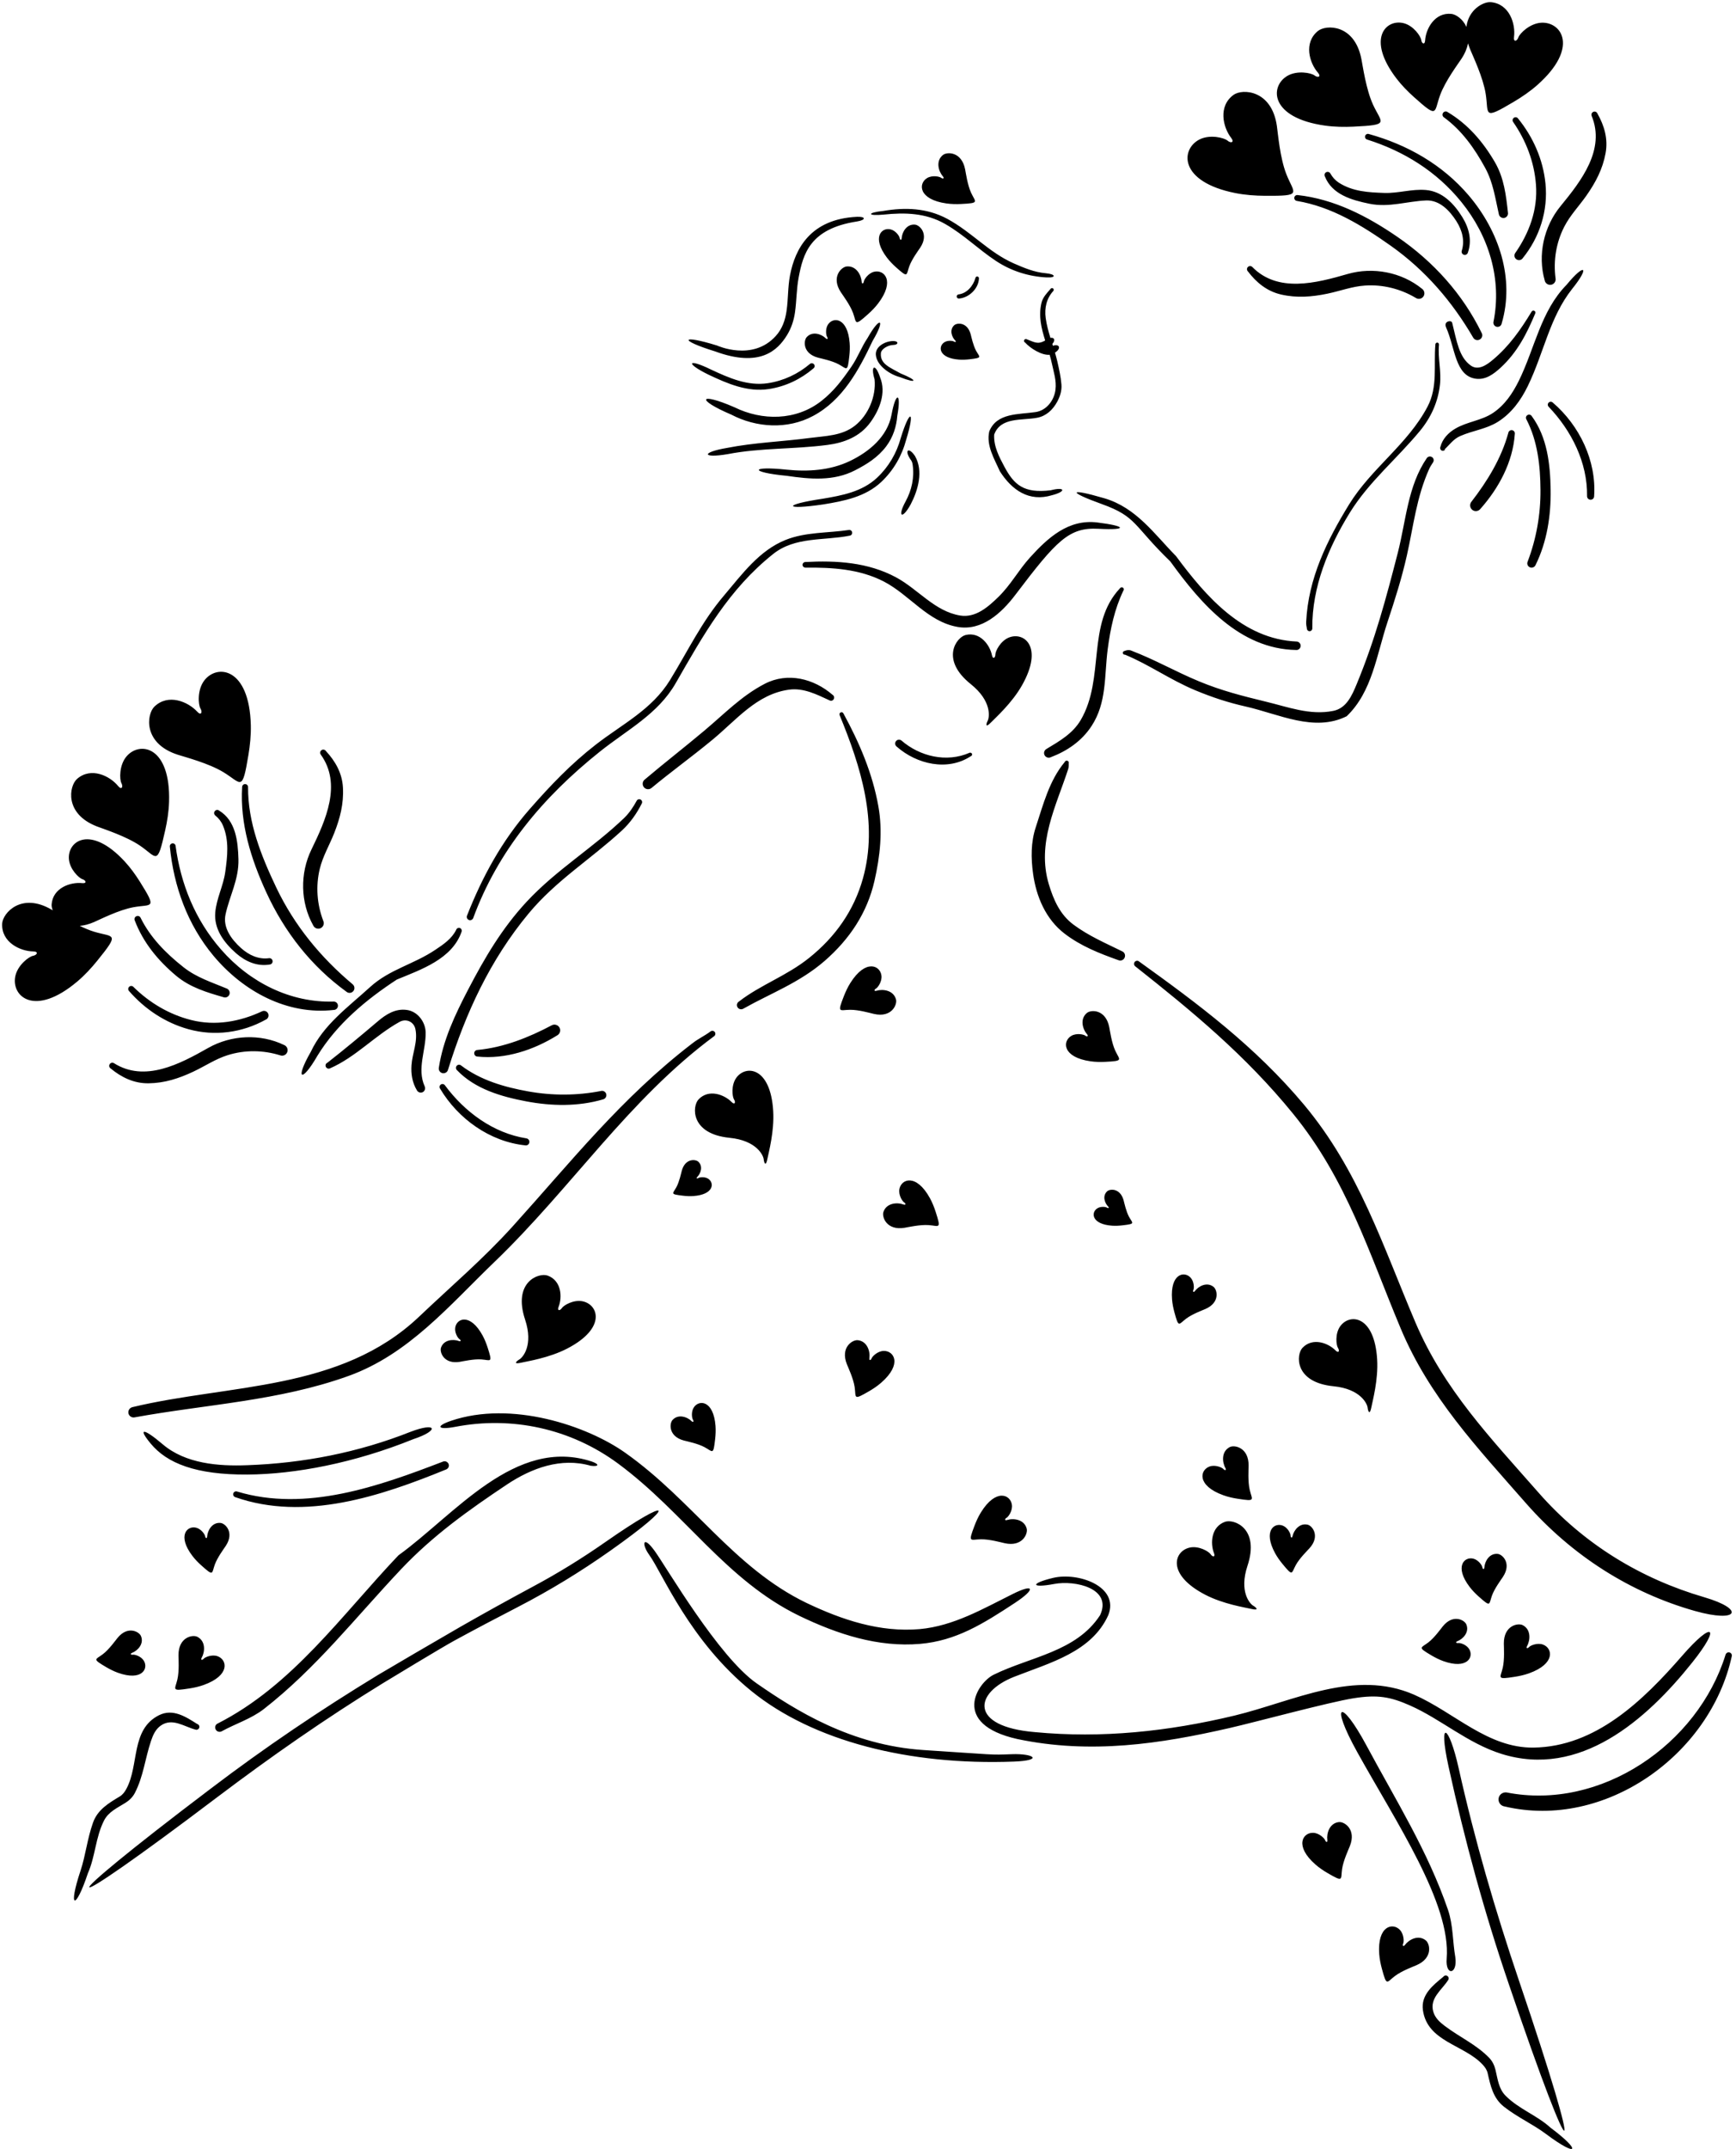 <?xml version="1.0" encoding="UTF-8"?>
<svg xmlns="http://www.w3.org/2000/svg" xmlns:xlink="http://www.w3.org/1999/xlink" width="400pt" height="495pt" viewBox="0 0 400 495" version="1.1">
<g id="surface1">
<path style=" stroke:none;fill-rule:nonzero;fill:rgb(0%,0%,0%);fill-opacity:1;" d="M 30.785 208.98 C 27.395 209.598 23.137 211.766 21.695 212.395 C 20.473 212.93 19.367 213.199 18.375 213.281 C 19.449 213.805 20.551 214.277 21.59 214.598 C 26.152 216.008 27.766 214.695 22.375 221.355 C 21.07 222.965 19.535 224.645 17.816 226.094 C 7.996 234.383 2.598 229.555 3.516 224.934 C 4.027 222.344 6.648 220.359 7.613 220.18 C 8.578 220 8.926 219.188 7.676 219.172 C 4.645 219.133 0.297 217.059 0.496 212.781 C 0.609 210.363 4.906 205.422 11.941 209.578 C 12.004 209.617 12.078 209.66 12.152 209.703 C 11.953 209.199 11.867 208.719 11.895 208.324 C 12.18 204.516 16.254 203.141 18.945 203.434 C 20.055 203.555 19.832 202.797 19 202.531 C 18.164 202.27 16.055 200.227 15.875 197.879 C 15.559 193.684 20.863 189.984 28.68 198.387 C 30.047 199.855 31.227 201.508 32.211 203.074 C 36.273 209.559 34.984 208.223 30.785 208.98 Z M 258.77 135.398 C 258.574 135.223 258.266 135.254 258.105 135.465 C 250.238 143.773 254.688 156.164 249.008 165.879 C 247.16 169.008 244.098 170.738 241.137 172.52 C 240.609 172.805 240.414 173.461 240.691 173.973 C 240.977 174.5 241.633 174.695 242.16 174.414 C 245.895 172.992 249.246 170.711 251.5 167.262 C 255.047 161.871 254.434 155.75 255.223 149.605 C 255.855 144.797 256.797 140.336 258.84 136.062 C 259.016 135.863 258.984 135.555 258.77 135.398 Z M 258.57 219.148 C 254.734 217.258 250.855 215.605 247.34 212.996 C 244.266 210.703 242.766 207.355 241.664 203.688 C 238.836 194.258 243.316 185.762 246.117 177.191 C 246.254 176.75 246.273 176.309 246.246 175.852 C 246.336 175.598 246.195 175.336 245.941 175.246 C 245.672 175.156 245.406 175.301 245.316 175.555 C 241.758 179.836 240.379 185.32 238.66 190.547 C 237.504 194.031 237.543 197.676 238.035 201.258 C 238.758 206.531 240.953 211.758 245.324 215.094 C 249.078 217.957 253.32 219.625 257.66 221.168 C 258.227 221.422 258.887 221.176 259.125 220.613 C 259.379 220.047 259.133 219.387 258.57 219.148 Z M 202.383 185.703 C 201.035 178.121 198.004 171.062 194.34 164.352 C 194.23 164.102 193.961 163.996 193.707 164.105 C 193.473 164.211 193.355 164.48 193.461 164.734 C 198.328 176.574 202.449 189.473 198.824 202.383 C 196.777 209.699 192.516 215.801 186.43 220.664 C 181.223 224.836 175.305 226.816 170.266 230.707 C 169.805 230.984 169.668 231.586 169.941 232.031 C 170.215 232.496 170.816 232.633 171.281 232.355 C 177.566 228.812 184.176 226.402 189.969 221.391 C 195.805 216.32 199.809 210.246 201.48 202.965 C 202.789 197.258 203.422 191.469 202.383 185.703 Z M 240.914 62.938 C 238.363 62.719 235.977 61.723 233.578 60.672 C 227.777 58.098 223.984 53.52 218.273 50.414 C 213.555 47.879 208.523 47.746 203.57 48.586 C 199.688 48.977 199.77 49.816 203.652 49.43 C 208.461 48.93 213.312 49.031 217.773 51.594 C 222.16 54.113 225.316 57.344 229.449 60.086 C 232.992 62.441 237.023 63.691 241.121 63.906 C 243.488 64.031 243.277 63.141 240.914 62.938 Z M 225.211 63.695 C 224.98 63.664 224.781 63.82 224.754 64.047 C 224.234 65.867 222.77 67.621 220.812 67.824 C 220.559 67.891 220.395 68.148 220.445 68.402 C 220.512 68.656 220.754 68.816 221.023 68.77 C 223.328 68.547 225.473 66.465 225.562 64.148 C 225.59 63.922 225.434 63.723 225.211 63.695 Z M 353.543 71.609 C 353.309 71.484 353.023 71.562 352.898 71.797 C 350.438 75.855 347.797 79.68 344.02 82.844 C 342.559 84.086 340.602 85.441 338.883 84.203 C 336.125 82.227 335.652 78.5 334.605 74.363 C 334.48 73.879 333.742 73.91 333.363 74.219 C 332.969 74.531 333.02 75.016 333.219 75.461 C 335.305 80.145 335.277 86.668 340.121 87.25 C 342.355 87.516 344.133 86.188 345.758 84.707 C 349.645 81.125 351.812 76.816 353.727 72.238 C 353.855 72.02 353.773 71.719 353.543 71.609 Z M 298.824 147.785 C 286.375 147.258 277.848 137.383 270.969 128.102 C 265.992 123.059 261.816 116.926 254.434 114.773 C 245.988 112.305 246.137 113.336 253.863 116.113 C 262 119.039 261.023 120.98 269.66 129.336 C 276.672 139.035 285.645 149.492 298.625 149.73 C 299.152 149.789 299.633 149.395 299.684 148.855 C 299.746 148.328 299.352 147.848 298.824 147.785 Z M 329.953 105.297 C 329.551 105.039 328.996 105.148 328.738 105.555 C 324.359 111.984 323.98 119.895 322.062 127.391 C 319.371 137.836 316.859 147.301 312.613 157.562 C 311.516 160.215 310.238 163.16 307.203 163.758 C 301.836 164.84 296.793 162.859 291.586 161.613 C 286.297 160.324 281.48 159.113 276.309 156.969 C 270.734 154.656 266.27 152.023 260.641 149.867 C 260.09 149.648 259.582 149.77 259.07 149.969 C 258.84 150.004 258.676 150.227 258.719 150.473 C 258.77 150.691 258.992 150.855 259.215 150.809 C 264.836 153.129 269.531 156.559 275.414 159.016 C 279.367 160.66 282.988 161.844 287.039 162.758 C 294.66 164.477 302.797 168.727 310.297 164.992 C 316.195 159.336 317.16 150.922 319.719 143.238 C 321.445 138.023 322.973 133.242 324.164 127.953 C 325.699 121.117 326.367 114.559 329.316 107.996 C 329.559 107.449 329.898 106.988 330.199 106.5 C 330.461 106.094 330.359 105.559 329.953 105.297 Z M 360.969 65.598 C 355.012 71.664 353.699 80.09 349.977 87.688 C 348.523 90.629 346.715 93.32 343.977 95.145 C 341.324 96.91 338.023 97.137 335.305 98.754 C 333.73 99.672 332.355 101.105 331.898 102.926 C 331.742 103.223 331.863 103.613 332.168 103.781 C 332.48 103.926 332.855 103.816 333.023 103.512 L 332.758 103.609 C 333.973 102.496 334.879 101.117 336.477 100.438 C 339.379 99.168 342.441 98.848 345.109 97.188 C 348.25 95.215 350.426 92.242 352.059 88.867 C 355.734 81.281 357.047 73.129 362.223 66.582 C 366.391 61.41 365.203 60.461 360.969 65.598 Z M 331.562 79.398 C 331.586 79.18 331.434 78.969 331.219 78.922 C 331.004 78.895 330.789 79.047 330.742 79.262 C 330.305 84.098 331.344 89.098 328.914 93.699 C 324.305 102.406 315.984 107.863 310.848 116.203 C 305.785 124.453 301.445 133.203 300.961 143.258 C 300.93 143.801 301.031 144.309 301.133 144.84 C 301.156 145.18 301.465 145.441 301.797 145.402 C 302.141 145.379 302.398 145.07 302.375 144.73 C 302.289 135.223 306.074 126.109 311.039 118.066 C 315.449 110.949 321.742 105.82 327.133 99.316 C 329.688 96.23 331.336 92.664 331.781 88.645 C 332.148 85.5 331.258 82.496 331.562 79.398 Z M 223.977 173.68 C 223.906 173.465 223.672 173.344 223.434 173.391 C 218.121 175.738 211.941 174.273 207.668 170.555 C 207.246 170.277 206.691 170.359 206.414 170.781 C 206.137 171.176 206.242 171.73 206.637 172.008 C 211.211 176.039 218.324 177.73 223.684 174.199 C 223.898 174.152 224.023 173.922 223.977 173.68 Z M 136.371 336.68 C 118.711 330.863 104.789 348.926 91.805 358.285 C 78.711 372.059 67.363 388.312 50.082 397.066 C 49.609 397.305 49.43 397.934 49.715 398.426 C 49.953 398.895 50.582 399.078 51.051 398.836 C 54.277 397.055 57.844 395.969 60.785 393.699 C 72.855 384.273 81.809 372.723 92.453 361.441 C 99.793 353.684 108.031 347.824 116.84 341.945 C 122.512 338.18 129.27 335.684 136.105 337.648 C 137.996 337.895 138.203 337.336 136.371 336.68 Z M 207.516 86.027 C 205.117 84.656 202.77 83.891 202.969 81.383 C 203.055 80.277 204.828 79.453 205.844 79.465 C 207.094 79.434 207.07 78.535 205.816 78.566 C 204.074 78.551 201.668 79.766 201.805 81.711 C 201.969 84.133 204.91 86.234 207.383 86.883 C 211.414 88.469 211.535 87.637 207.516 86.027 Z M 242.094 112.938 C 235.848 113.707 233.652 111.629 231.465 107.578 C 230.211 105.246 228.926 102.805 229.074 100.117 C 230.547 96.02 235.438 96.914 239 96.23 C 241.082 95.832 242.602 94.367 243.578 92.578 C 244.262 91.316 244.688 89.973 244.57 88.559 C 244.418 86.742 244.027 85.035 243.613 83.211 C 243.453 82.535 243.273 81.879 243.086 81.23 C 244.613 80.266 244.125 79.133 242.605 79.652 C 242.562 79.512 242.516 79.367 242.473 79.227 C 243.242 78.363 242.914 77.66 242.035 77.836 C 241.578 76.352 241.164 74.859 240.941 73.262 C 240.625 70.969 241.137 68.699 242.719 67.008 C 242.848 66.828 242.812 66.582 242.637 66.445 C 242.465 66.312 242.215 66.348 242.082 66.527 C 241.234 67.512 240.285 68.438 239.969 69.781 C 239.246 72.828 239.945 75.617 240.824 78.426 C 239.109 79.453 238.297 78.793 236.52 78.129 C 236.301 78.051 236.062 78.145 235.973 78.355 C 235.883 78.57 235.98 78.812 236.191 78.902 C 237.48 80.316 240.082 81.898 241.852 81.727 C 242.035 82.355 242.203 82.992 242.344 83.637 C 242.789 85.734 243.465 87.68 243.195 89.785 C 242.887 92.234 241.152 94.535 238.633 94.922 C 234.734 95.508 229.668 95.051 227.941 99.379 C 227.199 102.633 229.113 105.691 230.375 108.555 C 233.145 112.883 237.07 115.691 242.395 114.078 C 245.746 113.219 245.445 112.078 242.094 112.938 Z M 210.84 51.746 C 208.891 51.559 207.844 53.492 207.754 54.875 C 207.719 55.445 207.355 55.27 207.297 54.824 C 207.234 54.379 206.391 53.137 205.219 52.844 C 203.133 52.316 200.805 54.668 204.359 59.344 C 204.98 60.16 205.711 60.902 206.414 61.535 C 209.332 64.148 208.77 63.383 209.52 61.332 C 210.125 59.676 211.59 57.715 212.035 57.047 C 214.094 53.93 211.938 51.855 210.84 51.746 Z M 201.379 62.609 C 200.066 62.941 199.117 64.332 199.051 64.828 C 198.984 65.328 198.578 65.523 198.539 64.887 C 198.438 63.34 197.266 61.172 195.086 61.383 C 193.852 61.504 191.438 63.828 193.746 67.32 C 194.242 68.07 195.883 70.266 196.562 72.117 C 197.402 74.414 196.773 75.273 200.039 72.344 C 200.828 71.637 201.645 70.809 202.344 69.891 C 206.32 64.656 203.715 62.02 201.379 62.609 Z M 223.746 44.387 C 222.926 42.59 222.551 39.875 222.375 38.992 C 221.562 34.891 218.211 34.934 217.25 35.715 C 215.551 37.098 216.238 39.461 217.258 40.633 C 217.676 41.117 217.246 41.262 216.852 40.953 C 216.453 40.648 214.801 40.324 213.637 41.008 C 211.562 42.234 211.559 45.941 218.07 46.867 C 219.211 47.027 220.375 47.043 221.434 46.992 C 225.816 46.777 224.766 46.609 223.746 44.387 Z M 316.355 24.086 C 314.75 20.578 314.02 15.273 313.676 13.547 C 312.09 5.531 305.539 5.617 303.664 7.141 C 300.344 9.844 301.688 14.465 303.68 16.754 C 304.496 17.695 303.66 17.977 302.887 17.379 C 302.109 16.781 298.883 16.148 296.609 17.488 C 292.551 19.883 292.547 27.121 305.27 28.93 C 307.492 29.246 309.77 29.273 311.84 29.176 C 320.398 28.762 318.344 28.43 316.355 24.086 Z M 296.387 40.102 C 294.926 36.379 294.473 30.855 294.215 29.051 C 293.035 20.668 286.258 20.383 284.23 21.852 C 280.641 24.453 281.766 29.312 283.695 31.789 C 284.488 32.812 283.605 33.059 282.84 32.395 C 282.07 31.73 278.77 30.891 276.34 32.148 C 272.008 34.391 271.59 41.879 284.641 44.477 C 286.926 44.93 289.277 45.09 291.422 45.102 C 300.297 45.164 298.191 44.703 296.387 40.102 Z M 355.152 5.234 C 352.516 5.371 350.176 7.684 349.859 8.609 C 349.543 9.539 348.688 9.766 348.852 8.527 C 349.246 5.52 347.82 0.922 343.559 0.504 C 341.793 0.332 338.359 2.199 337.883 6.191 C 337.066 4.379 335.469 3.305 334.395 3.199 C 330.59 2.828 328.539 6.609 328.367 9.312 C 328.297 10.426 327.59 10.078 327.473 9.211 C 327.355 8.344 325.703 5.914 323.418 5.34 C 319.34 4.312 314.789 8.91 321.734 18.043 C 322.949 19.641 324.379 21.086 325.754 22.32 C 331.449 27.43 330.352 25.934 331.816 21.926 C 333 18.691 335.863 14.863 336.73 13.555 C 337.582 12.266 338.047 11.074 338.258 9.984 C 338.391 10.43 338.551 10.895 338.746 11.371 C 339.414 13 341.73 17.828 342.328 21.641 C 343.066 26.359 341.539 27.77 348.906 23.387 C 350.684 22.328 352.566 21.051 354.25 19.559 C 363.859 11.027 359.855 4.992 355.152 5.234 Z M 195.773 79.004 C 195.312 73.148 192.008 72.945 190.801 74.727 C 190.125 75.727 190.32 77.215 190.57 77.586 C 190.824 77.961 190.672 78.332 190.266 77.93 C 189.277 76.957 187.207 76.215 185.883 77.652 C 185.133 78.465 184.906 81.449 188.52 82.398 C 189.297 82.605 191.695 83.09 193.25 83.922 C 195.172 84.953 195.266 85.898 195.699 82.008 C 195.805 81.066 195.855 80.027 195.773 79.004 Z M 224.902 80.797 C 224.23 79.555 223.828 77.641 223.664 77.02 C 222.883 74.133 220.496 74.328 219.852 74.934 C 218.707 76 219.312 77.652 220.098 78.438 C 220.418 78.762 220.121 78.887 219.82 78.688 C 219.523 78.488 218.328 78.336 217.535 78.883 C 216.113 79.855 216.297 82.5 220.98 82.84 C 221.801 82.898 222.629 82.852 223.383 82.766 C 226.492 82.398 225.738 82.328 224.902 80.797 Z M 232.473 146.859 C 230.52 147.641 229.348 149.984 229.348 150.766 C 229.348 151.547 228.762 151.938 228.566 150.961 C 228.094 148.594 225.836 145.492 222.516 146.273 C 220.402 146.77 216.555 151.895 223.688 157.598 C 228.566 161.504 227.98 165.215 227.594 165.996 C 227.199 166.777 226.977 167.832 228.371 166.387 C 229.422 165.297 233.16 161.969 235.473 157.891 C 240.523 148.988 235.957 145.465 232.473 146.859 Z M 207.551 100.887 C 206.605 104.367 204.77 107.527 202.09 110.051 C 198.641 113.289 193.969 114.148 189.531 114.891 C 180.336 116.254 180.527 117.555 189.727 116.191 C 194.449 115.422 199.395 114.469 203.059 111.023 C 205.898 108.34 207.824 104.969 208.805 101.266 C 210.902 94.445 209.648 94.066 207.551 100.887 Z M 205.426 95.516 C 204.492 100.551 200.297 104.055 195.855 106.188 C 191.312 108.367 186.227 108.695 181.285 108.195 C 172.707 107.285 172.699 108.801 181.285 109.609 C 186.633 110.391 192.055 110.895 197.004 108.348 C 199.73 106.949 202.27 105.375 204.191 102.828 C 205.777 100.711 206.551 98.285 206.754 95.75 C 207.734 90.348 206.406 90.113 205.426 95.516 Z M 202.809 86.996 C 201.746 83.672 200.508 84.047 201.516 87.387 C 201.902 91.281 200.098 95.609 196.988 98.059 C 194.016 100.406 190.246 100.406 186.66 100.879 C 180.164 101.746 173.812 101.938 167.484 103.188 C 161.496 104.203 161.738 105.637 167.719 104.605 C 175.297 103.145 182.91 103.512 190.672 102.492 C 194.52 101.992 198.16 100.594 200.562 97.277 C 202.723 94.297 204.203 90.449 202.809 86.996 Z M 199.91 77.844 C 198.48 79.957 197.688 82.258 196.168 84.477 C 194.066 87.527 192.137 90.109 189.266 92.359 C 183.402 96.961 175.582 96.941 169.23 93.82 C 161.039 90.258 160.273 92.012 168.5 95.512 C 174.254 98.52 181.414 98.992 187.324 95.828 C 194.219 92.16 197.91 85.188 201.078 78.504 C 204.098 73.426 202.805 72.699 199.91 77.844 Z M 187.555 83.914 C 187.332 83.641 186.922 83.59 186.637 83.816 C 183.883 86.148 180.578 87.711 176.941 88.27 C 172.266 88.984 167.926 87.043 163.852 85.141 C 158.395 82.465 157.816 83.645 163.273 86.32 C 167.602 88.363 172.219 90.383 177.188 89.617 C 181.047 89.02 184.547 87.332 187.453 84.84 C 187.738 84.613 187.781 84.199 187.555 83.914 Z M 197.445 49.945 C 186.734 50.457 183.188 57.332 182.027 63.441 C 181.5 66.23 181.641 68.859 181.223 71.691 C 180.902 73.84 180.207 75.789 178.762 77.383 C 173.395 83.355 165.203 79.59 165.203 79.59 C 156.789 76.992 156.336 78.344 164.75 80.941 C 175.105 84.754 179.18 80.719 181.344 77.195 C 182.301 75.637 182.914 73.84 183.18 71.934 C 183.562 69.172 183.516 66.645 184.016 63.941 C 185.039 58.539 186.578 52.699 197.41 51.027 C 199.613 50.688 199.527 49.848 197.445 49.945 Z M 210.832 105.055 C 209.398 102.906 208.32 103.637 209.754 105.785 C 210.055 106.133 210.215 106.555 210.281 106.992 C 210.723 109.977 210.074 112.938 208.652 115.527 C 206.703 119.102 207.895 119.738 209.844 116.168 C 211.562 112.875 212.793 108.484 210.832 105.055 Z M 252.84 120.355 C 246.168 119.535 241.426 123.895 237.316 128.434 C 234.637 131.402 232.93 134.68 230.102 137.453 C 227.664 139.848 224.754 142.387 221.203 141.789 C 215.34 140.797 211.59 135.773 206.512 133.023 C 200.023 129.508 192.672 129.082 185.555 129.465 C 185.203 129.469 184.91 129.77 184.914 130.117 C 184.922 130.48 185.223 130.762 185.582 130.758 C 191.734 130.699 198.066 131.062 203.691 133.984 C 209.656 137.102 213.762 143.211 220.645 144.418 C 226.223 145.398 230.762 141.254 234.008 136.953 C 243.461 124.473 246.324 121.453 253.066 121.809 C 260.031 122.176 259.453 121.164 252.84 120.355 Z M 350.047 456.418 C 344.492 440.008 339.805 423.93 336.078 407.238 C 333.891 397.434 331.293 395.637 333.77 406.957 C 337.492 423.941 341.98 440.465 347.699 457.195 C 363.133 502.668 365.402 501.645 350.047 456.418 Z M 335.324 450.844 C 334.695 447.215 334.836 443.488 333.645 439.965 C 328.988 426.398 321.676 414.809 314.859 402.102 C 308.977 391.133 306.316 392.055 312.723 403.602 C 321.605 419.625 334.375 438.492 333.336 451.184 C 333 455.273 335.902 454.879 335.324 450.844 Z M 392.664 367.93 C 378.148 363.691 364.938 355.762 354.496 343.836 C 343.508 331.328 332.703 320.062 326.148 304.668 C 318.594 286.93 313.152 269.664 300.441 254.453 C 289.168 241.012 276.098 231.277 262.453 221.484 C 262.164 221.223 261.719 221.285 261.457 221.578 C 261.23 221.887 261.258 222.316 261.551 222.578 C 274.602 232.895 286.98 243.074 297.973 256.594 C 310.297 271.723 315.414 288.543 322.73 305.996 C 329.348 321.832 340.371 333.465 351.629 346.309 C 362.238 358.387 375.664 366.895 390.508 371.094 C 400.59 373.945 402.203 370.715 392.664 367.93 Z M 164.719 237.754 C 164.48 237.438 164.039 237.355 163.719 237.594 C 162.398 238.598 160.879 239.277 159.516 240.355 C 143.152 252.922 131.668 267.523 118.145 282.488 C 111.262 290.094 103.938 296.293 96.535 303.336 C 78.41 320.5 52.883 318.781 30.516 324.145 C 29.875 324.301 29.477 324.902 29.594 325.582 C 29.758 326.223 30.355 326.621 30.996 326.504 C 47.441 323.504 64.246 322.742 80.254 316.98 C 94.176 311.98 103.5 300.734 113.941 290.691 C 131.746 273.566 144.832 253.281 164.52 238.715 C 164.84 238.516 164.918 238.074 164.719 237.754 Z M 94.598 329.828 C 82.566 334.594 69.926 337.062 56.98 337.523 C 50.309 337.789 42.742 337.172 37.508 332.719 C 32.992 328.879 31.707 328.91 34.719 332.539 C 38.453 337.047 45.051 339.754 57.043 339.676 C 67.973 339.605 81.609 337.035 95.227 331.527 C 101.328 329.512 100.648 327.512 94.598 329.828 Z M 233.34 367.195 C 226.496 370.598 219.734 374.559 211.934 375.277 C 202.77 376.078 194.008 373.156 185.805 369.238 C 169 361.113 159.637 345.668 144.07 334.664 C 135.25 328.41 117.812 322.562 103.922 327.297 C 100.18 328.57 100.922 329.449 104.895 328.684 C 117.848 326.191 131.422 329.004 142.473 337.188 C 157.758 348.512 167.277 364.035 184.203 372.238 C 192.926 376.438 202.289 379.52 212.012 378.68 C 220.297 377.961 226.496 374.078 233.859 369.238 C 238.652 366.086 238.422 364.656 233.34 367.195 Z M 387.668 381.336 C 378.559 391.797 367.645 402.379 353.359 402.574 C 342.82 402.715 335.129 394.488 325.855 390.398 C 312.137 384.395 298.156 391.879 284.434 395.203 C 269.133 398.863 253.926 400.48 238.449 399.008 C 223.246 397.746 224.387 389.898 233.734 386.242 C 242.027 382.996 251.523 380.539 255.363 372.07 C 257.992 365.43 248.406 362.109 242.664 363.477 C 237.312 364.754 237.508 365.898 242.91 364.879 C 247.73 363.969 256.344 365.883 253.48 372.066 C 247.984 380.52 237.445 381.621 228.973 385.777 C 225.211 387.598 218.984 397.125 234.375 400.594 C 251.316 404.172 267.398 401.707 283.285 398.07 C 289.461 396.656 306.16 392.121 311.84 391.215 C 317.477 390.312 320.414 390.898 324.879 392.867 C 332.004 396.016 338.148 401.566 345.926 404.012 C 363.973 409.688 379.312 396.277 389.953 382.922 C 396.605 374.578 394.68 373.281 387.668 381.336 Z M 357.242 490.113 C 354.086 487.242 349.961 485.852 346.902 482.762 C 345.316 481.172 345.094 478.941 344.586 476.824 C 344.332 475.762 343.863 474.789 343.09 473.996 C 340.066 470.922 336.441 469.352 332.922 466.715 C 331.73 465.82 330.68 464.855 330.262 463.453 C 329.324 460.309 332.223 458.414 333.684 456.113 C 333.887 455.812 333.805 455.387 333.492 455.184 C 333.191 454.973 332.77 455.062 332.566 455.363 C 330.188 457.312 327.348 459.523 327.863 463.09 C 328.918 470.344 337.301 470.988 341.598 475.574 C 342.152 476.156 342.594 476.797 342.773 477.555 C 343.426 480.449 344.031 483.359 346.559 485.32 C 349.727 487.793 353.098 489.262 356.172 491.547 C 363.535 497.062 364.609 495.629 357.242 490.113 Z M 139.453 355.246 C 134.16 358.945 128.605 362.383 122.754 365.512 C 117.062 368.57 111.5 371.648 106.039 374.773 C 102.426 376.844 88.625 384.91 87.066 385.859 C 73.82 393.922 61.074 402.508 48.484 412.082 C 10.191 441.062 11.879 442.895 49.961 414.066 C 62.5 404.594 75.004 395.883 88.164 387.781 C 89.516 386.949 101.914 379.441 104.699 377.926 C 109.438 375.344 114.289 372.781 119.285 370.207 C 126.789 366.332 133.859 361.996 140.547 357.277 C 156.32 346.152 154.977 344.406 139.453 355.246 Z M 45.449 397.145 C 42.852 395.5 39.859 393.504 36.637 395.113 C 30.086 398.402 32.113 406.562 29.117 412.082 C 28.738 412.793 28.27 413.418 27.605 413.824 C 25.066 415.355 22.496 416.848 21.43 419.863 C 20.086 423.648 19.754 427.309 18.551 430.949 C 15.641 439.676 17.34 440.246 20.254 431.516 C 21.98 427.613 22 423.262 23.969 419.383 C 24.977 417.379 27.027 416.465 28.871 415.316 C 29.801 414.738 30.574 413.988 31.086 413 C 33.051 409.164 33.398 405.23 34.789 401.059 C 35.262 399.645 35.848 398.344 37.047 397.504 C 39.734 395.629 42.449 397.777 45.09 398.441 C 45.441 398.539 45.82 398.328 45.914 397.969 C 46.023 397.613 45.801 397.242 45.449 397.145 Z M 345.098 357.953 C 343.148 357.766 342.102 359.699 342.016 361.082 C 341.977 361.652 341.613 361.477 341.555 361.031 C 341.496 360.586 340.648 359.344 339.48 359.051 C 337.395 358.523 335.062 360.875 338.617 365.551 C 339.238 366.367 339.973 367.109 340.676 367.742 C 343.59 370.355 343.031 369.59 343.777 367.539 C 344.383 365.883 345.852 363.926 346.293 363.254 C 348.355 360.137 346.199 358.062 345.098 357.953 Z M 328.516 446.98 C 326.805 445.613 324.641 446.793 323.715 448.035 C 323.332 448.551 323.098 448.16 323.312 447.707 C 323.527 447.254 323.492 445.57 322.57 444.582 C 320.934 442.816 317.312 443.605 317.797 450.164 C 317.883 451.309 318.117 452.453 318.395 453.473 C 319.535 457.711 319.477 456.648 321.434 455.18 C 323.012 453.992 325.582 453.047 326.406 452.688 C 330.242 451.016 329.484 447.75 328.516 446.98 Z M 256.957 242 C 256.137 240.203 255.762 237.488 255.586 236.605 C 254.773 232.504 251.422 232.547 250.461 233.328 C 248.758 234.711 249.449 237.074 250.469 238.246 C 250.887 238.73 250.461 238.875 250.062 238.566 C 249.664 238.262 248.012 237.938 246.848 238.621 C 244.77 239.848 244.77 243.555 251.281 244.48 C 252.422 244.645 253.586 244.656 254.645 244.605 C 259.023 244.395 257.977 244.223 256.957 242 Z M 164.863 328.445 C 164.398 322.59 161.094 322.387 159.891 324.172 C 159.211 325.168 159.41 326.66 159.66 327.031 C 159.91 327.402 159.758 327.773 159.352 327.375 C 158.363 326.402 156.297 325.656 154.969 327.094 C 154.219 327.906 153.996 330.891 157.605 331.844 C 158.383 332.047 160.781 332.531 162.336 333.367 C 164.262 334.395 164.355 335.344 164.785 331.449 C 164.891 330.508 164.941 329.469 164.863 328.445 Z M 260.145 280.305 C 259.473 279.062 259.07 277.148 258.902 276.527 C 258.125 273.641 255.738 273.836 255.094 274.438 C 253.949 275.508 254.555 277.16 255.34 277.945 C 255.66 278.27 255.363 278.391 255.062 278.191 C 254.766 277.992 253.574 277.844 252.777 278.391 C 251.355 279.363 251.535 282.008 256.223 282.348 C 257.039 282.406 257.871 282.359 258.625 282.27 C 261.734 281.906 260.98 281.836 260.145 280.305 Z M 317.316 313.156 C 316.703 302.941 310.953 302.477 308.789 305.539 C 307.578 307.262 307.871 309.863 308.297 310.52 C 308.723 311.172 308.445 311.82 307.75 311.105 C 306.062 309.379 302.48 308.012 300.121 310.473 C 298.621 312.039 298.184 318.434 307.27 319.336 C 313.492 319.949 315.023 323.383 315.117 324.25 C 315.219 325.117 315.605 326.125 315.988 324.152 C 316.273 322.664 317.598 317.84 317.316 313.156 Z M 279.625 296.445 C 278.098 295.223 276.164 296.277 275.336 297.387 C 274.996 297.848 274.789 297.5 274.98 297.094 C 275.172 296.691 275.141 295.188 274.316 294.305 C 272.855 292.727 269.617 293.43 270.055 299.285 C 270.129 300.312 270.34 301.328 270.586 302.242 C 271.605 306.023 271.555 305.074 273.301 303.766 C 274.711 302.703 277.004 301.859 277.742 301.539 C 281.168 300.047 280.488 297.133 279.625 296.445 Z M 355.473 378.824 C 354.191 378.391 352.641 379.039 352.312 379.422 C 351.988 379.801 351.539 379.746 351.852 379.188 C 352.613 377.836 352.809 375.379 350.863 374.371 C 349.766 373.801 346.473 374.434 346.508 378.617 C 346.516 379.52 346.699 382.254 346.258 384.18 C 345.711 386.562 344.715 386.941 349.047 386.262 C 350.094 386.098 351.234 385.848 352.316 385.461 C 358.508 383.234 357.754 379.605 355.473 378.824 Z M 308.516 419.73 C 306.336 419.965 305.625 422.324 305.84 423.863 C 305.93 424.496 305.492 424.383 305.324 423.91 C 305.16 423.434 303.949 422.266 302.602 422.207 C 300.191 422.102 298.172 425.211 303.129 429.531 C 303.996 430.289 304.965 430.934 305.879 431.469 C 309.672 433.676 308.883 432.961 309.238 430.543 C 309.527 428.59 310.691 426.109 311.023 425.273 C 312.578 421.391 309.742 419.602 308.516 419.73 Z M 236.562 352.109 C 235.98 349.996 233.535 349.68 232.055 350.145 C 231.445 350.336 231.484 349.887 231.922 349.645 C 232.363 349.402 233.32 348.02 233.16 346.68 C 232.867 344.285 229.473 342.797 226.016 348.395 C 225.41 349.371 224.934 350.434 224.555 351.426 C 222.996 355.523 223.57 354.629 226.016 354.59 C 227.992 354.555 230.629 355.297 231.508 355.492 C 235.594 356.391 236.895 353.301 236.562 352.109 Z M 206.453 230.234 C 205.891 228.117 203.449 227.777 201.965 228.227 C 201.352 228.414 201.395 227.965 201.836 227.727 C 202.277 227.488 203.25 226.113 203.102 224.77 C 202.832 222.375 199.449 220.855 195.941 226.422 C 195.328 227.395 194.84 228.453 194.453 229.438 C 192.855 233.523 193.438 232.633 195.883 232.613 C 197.859 232.598 200.488 233.367 201.367 233.566 C 205.441 234.508 206.773 231.43 206.453 230.234 Z M 338.512 379.867 C 337.879 378.84 336.438 378.41 335.996 378.488 C 335.555 378.566 335.273 378.273 335.809 378.066 C 337.098 377.562 338.625 375.98 337.855 374.18 C 337.422 373.164 334.789 371.738 332.441 374.645 C 331.938 375.27 330.516 377.262 329.117 378.34 C 327.391 379.676 326.492 379.371 329.867 381.359 C 330.684 381.84 331.609 382.312 332.574 382.656 C 338.105 384.629 339.645 381.695 338.512 379.867 Z M 163.219 271.562 C 162.422 271.016 161.23 271.164 160.934 271.363 C 160.633 271.562 160.336 271.438 160.66 271.117 C 161.441 270.332 162.051 268.68 160.902 267.609 C 160.258 267.008 157.871 266.812 157.094 269.695 C 156.926 270.316 156.523 272.234 155.852 273.473 C 155.016 275.008 154.262 275.078 157.371 275.441 C 158.125 275.531 158.953 275.578 159.773 275.52 C 164.461 275.176 164.641 272.535 163.219 271.562 Z M 134.207 299.758 C 132.145 299.348 129.887 300.676 129.461 301.328 C 129.035 301.984 128.328 301.992 128.699 301.066 C 129.59 298.824 129.383 294.992 126.176 293.84 C 124.133 293.105 118.113 295.309 120.988 303.977 C 122.953 309.91 120.441 312.703 119.691 313.145 C 118.938 313.59 118.176 314.352 120.133 313.898 C 121.605 313.559 126.555 312.801 130.715 310.641 C 139.801 305.926 137.887 300.484 134.207 299.758 Z M 215.578 279.125 C 215.254 278.117 214.828 277.031 214.277 276.023 C 211.113 270.258 207.645 271.566 207.23 273.941 C 207 275.273 207.887 276.703 208.312 276.969 C 208.738 277.23 208.758 277.684 208.156 277.461 C 206.699 276.922 204.242 277.113 203.551 279.191 C 203.16 280.367 204.301 283.52 208.43 282.828 C 209.316 282.68 211.988 282.074 213.961 282.211 C 216.398 282.375 216.93 283.301 215.578 279.125 Z M 178.156 255.93 C 177.547 245.711 171.797 245.246 169.633 248.312 C 168.422 250.031 168.715 252.633 169.141 253.289 C 169.566 253.945 169.285 254.59 168.594 253.879 C 166.902 252.148 163.32 250.781 160.965 253.246 C 159.461 254.812 159.027 261.203 168.113 262.105 C 174.336 262.723 175.863 266.152 175.961 267.02 C 176.059 267.887 176.445 268.895 176.828 266.922 C 177.117 265.438 178.438 260.609 178.156 255.93 Z M 112.352 310.398 C 112.059 309.5 111.68 308.531 111.188 307.629 C 108.363 302.48 105.266 303.652 104.898 305.773 C 104.691 306.961 105.48 308.238 105.863 308.477 C 106.242 308.711 106.258 309.113 105.723 308.914 C 104.422 308.434 102.23 308.605 101.609 310.461 C 101.262 311.508 102.281 314.32 105.965 313.707 C 106.758 313.574 109.145 313.031 110.902 313.152 C 113.082 313.305 113.555 314.129 112.352 310.398 Z M 287.945 343.164 C 287.504 341.238 287.688 338.508 287.695 337.605 C 287.73 333.422 284.438 332.785 283.34 333.355 C 281.395 334.367 281.59 336.824 282.352 338.176 C 282.664 338.734 282.215 338.789 281.887 338.406 C 281.562 338.027 280.008 337.375 278.73 337.812 C 276.449 338.594 275.695 342.223 281.887 344.445 C 282.969 344.836 284.105 345.086 285.156 345.246 C 289.488 345.926 288.492 345.551 287.945 343.164 Z M 203.562 311.199 C 202.215 311.258 201.004 312.43 200.836 312.902 C 200.672 313.375 200.23 313.488 200.32 312.852 C 200.539 311.316 199.828 308.957 197.648 308.723 C 196.418 308.594 193.582 310.383 195.137 314.266 C 195.473 315.102 196.637 317.582 196.926 319.535 C 197.281 321.953 196.492 322.668 200.281 320.461 C 201.199 319.926 202.168 319.281 203.035 318.523 C 207.992 314.203 205.969 311.094 203.562 311.199 Z M 301.344 351.238 C 299.449 350.754 298.117 352.508 297.82 353.859 C 297.699 354.418 297.367 354.188 297.375 353.738 C 297.383 353.293 296.738 351.934 295.625 351.465 C 293.645 350.629 290.984 352.598 293.785 357.762 C 294.273 358.664 294.883 359.508 295.484 360.238 C 297.965 363.27 297.527 362.426 298.582 360.512 C 299.434 358.965 301.18 357.254 301.719 356.656 C 304.23 353.895 302.414 351.512 301.344 351.238 Z M 288.734 369.871 C 287.98 369.43 285.469 366.637 287.438 360.699 C 290.309 352.035 284.293 349.832 282.25 350.566 C 279.043 351.719 278.836 355.547 279.727 357.793 C 280.094 358.719 279.391 358.711 278.965 358.055 C 278.539 357.398 276.281 356.07 274.219 356.48 C 270.539 357.211 268.625 362.652 277.711 367.367 C 281.871 369.523 286.82 370.281 288.293 370.621 C 290.25 371.078 289.488 370.312 288.734 369.871 Z M 50.816 350.824 C 48.867 350.633 47.82 352.57 47.73 353.953 C 47.695 354.523 47.332 354.344 47.273 353.898 C 47.211 353.457 46.367 352.215 45.195 351.918 C 43.109 351.395 40.781 353.746 44.336 358.422 C 44.957 359.238 45.688 359.98 46.395 360.609 C 49.309 363.227 48.746 362.461 49.496 360.41 C 50.102 358.754 51.566 356.793 52.012 356.121 C 54.07 353.008 51.914 350.93 50.816 350.824 Z M 50.094 381.512 C 48.812 381.074 47.262 381.727 46.934 382.105 C 46.605 382.488 46.156 382.434 46.473 381.875 C 47.234 380.523 47.43 378.066 45.484 377.059 C 44.387 376.488 41.094 377.121 41.129 381.305 C 41.137 382.203 41.316 384.938 40.875 386.863 C 40.328 389.246 39.336 389.629 43.668 388.945 C 44.715 388.785 45.852 388.535 46.938 388.145 C 53.125 385.922 52.375 382.289 50.094 381.512 Z M 33.133 382.555 C 32.496 381.527 31.059 381.098 30.613 381.176 C 30.172 381.254 29.895 380.961 30.426 380.754 C 31.719 380.25 33.246 378.664 32.477 376.867 C 32.039 375.852 29.41 374.426 27.062 377.332 C 26.559 377.957 25.137 379.945 23.738 381.027 C 22.012 382.359 21.109 382.059 24.484 384.047 C 25.301 384.523 26.227 384.996 27.195 385.344 C 32.727 387.312 34.266 384.383 33.133 382.555 Z M 195.629 122.078 C 190.746 122.82 185.625 122.52 181.004 124.379 C 174.941 126.82 171.039 132.203 166.84 137.164 C 161.695 143.188 158.559 149.848 154.375 156.672 C 150.176 163.492 143.434 166.754 137.25 171.555 C 131.469 176.055 126.867 180.898 122.086 186.34 C 115.621 193.703 111.121 202.004 107.621 210.887 C 107.441 211.285 107.621 211.746 108 211.906 C 108.379 212.086 108.84 211.906 109.02 211.527 C 114.684 196.062 125.086 183.617 138.23 173.137 C 144.57 168.074 151.594 164.512 155.695 157.371 C 162.078 146.246 167.922 135.762 178.145 127.621 C 183.203 123.578 189.867 124.578 195.77 123.398 C 196.129 123.359 196.387 123.039 196.348 122.66 C 196.309 122.301 195.988 122.039 195.629 122.078 Z M 191.828 160.051 C 187.547 156.352 181.543 154.77 176.223 157.512 C 170.82 160.312 166.879 164.473 162.219 168.371 C 157.574 172.273 153.035 175.777 148.531 179.598 C 148.012 180.016 147.934 180.797 148.355 181.336 C 148.793 181.879 149.574 181.957 150.113 181.52 C 154.676 177.734 159.355 174.375 164.059 170.492 C 169.66 165.895 174.32 159.891 181.805 158.871 C 185.145 158.41 188.188 159.973 191.129 161.332 C 191.469 161.531 191.906 161.41 192.105 161.051 C 192.309 160.691 192.168 160.25 191.828 160.051 Z M 105.938 213.766 C 105.582 213.664 105.211 213.863 105.109 214.199 C 104.105 216.242 102.203 217.531 100.328 218.781 C 95.355 222.137 89.797 223.285 85.328 227.328 C 80.242 231.977 74.547 236.027 71.609 242.305 C 67.922 248.699 69.453 249.594 73.141 243.199 C 77.602 235.91 84.352 230.277 91.441 225.648 C 97.07 223.32 104.207 220.918 106.367 214.594 C 106.469 214.238 106.27 213.867 105.938 213.766 Z M 147.633 184.199 C 147.312 184.02 146.895 184.117 146.715 184.438 C 145.934 185.879 145.031 187.238 143.852 188.398 C 136.551 195.402 128.266 200.285 121.344 207.727 C 115.664 213.848 111.684 220.629 107.859 227.973 C 104.859 233.734 102.098 239.555 101.117 245.938 C 100.996 246.539 101.398 247.098 101.98 247.219 C 102.578 247.316 103.141 246.938 103.258 246.34 C 107.281 233.414 112.902 221.148 121.824 210.406 C 128.188 202.766 136.109 197.941 143.312 191.301 C 145.254 189.5 146.715 187.398 147.871 185.098 C 148.055 184.777 147.934 184.379 147.633 184.199 Z M 98.078 237.816 C 98.016 235.375 96.219 232.992 93.758 232.652 C 91.156 232.273 88.973 233.633 87.074 235.254 C 83.133 238.598 79.391 241.719 75.43 244.816 C 75.07 244.957 74.91 245.379 75.07 245.738 C 75.23 246.098 75.652 246.277 76.012 246.117 C 81.973 243.516 86.312 238.598 92.074 235.395 C 93.598 234.555 95.375 235.375 95.719 237.074 C 96.316 239.977 94.996 242.598 94.816 245.398 C 94.676 247.359 94.996 249.398 96.035 251.117 C 96.277 251.621 96.855 251.82 97.379 251.602 C 97.879 251.359 98.078 250.758 97.855 250.258 C 96.016 246.156 98.156 242.016 98.078 237.816 Z M 103.352 337.215 C 103.141 336.734 102.578 336.492 102.098 336.68 C 87.27 342.387 70.488 348.363 54.645 343.59 C 54.297 343.453 53.898 343.641 53.766 343.988 C 53.629 344.336 53.816 344.734 54.164 344.867 C 70.223 350.523 87.746 344.656 102.82 338.492 C 103.324 338.281 103.566 337.719 103.352 337.215 Z M 398.512 380.66 C 398.109 380.539 397.715 380.793 397.594 381.172 C 391.18 401.879 368.809 417.18 347.121 412.902 C 346.211 412.793 345.398 413.43 345.293 414.316 C 345.188 415.227 345.824 416.035 346.734 416.141 C 369.812 421.555 394.051 404.25 399.02 381.555 C 399.141 381.18 398.891 380.758 398.512 380.66 Z M 341.387 76.676 C 337.016 67.738 330.312 60.281 321.957 54.547 C 314.953 49.738 307.398 45.867 299.02 44.938 C 298.641 44.879 298.289 45.133 298.234 45.5 C 298.172 45.867 298.422 46.219 298.789 46.281 C 306.828 47.621 313.797 51.906 320.492 56.641 C 328.469 62.293 334.652 69.539 339.457 77.797 C 339.77 78.328 340.453 78.508 340.977 78.195 C 341.512 77.895 341.699 77.211 341.387 76.676 Z M 338.453 45.066 C 332.359 37.883 324.18 33.301 315.395 30.871 C 315.047 30.762 314.664 30.949 314.555 31.301 C 314.438 31.648 314.625 32.031 314.984 32.141 C 323.379 34.789 330.98 39.434 336.73 46.547 C 343.113 54.43 346.094 64.402 344.113 74.164 C 344.016 74.695 344.375 75.195 344.895 75.285 C 345.426 75.375 345.926 75.023 346.016 74.492 C 349.047 64.172 345.395 53.258 338.453 45.066 Z M 356.098 42.285 C 355.547 36.723 353.246 31.562 349.785 27.301 C 349.566 26.988 349.137 26.91 348.824 27.129 C 348.508 27.34 348.426 27.777 348.645 28.09 C 351.598 32.34 353.508 37.262 353.906 42.516 C 354.359 48.266 352.348 53.699 349.117 58.309 C 348.805 58.801 348.945 59.449 349.438 59.758 C 349.926 60.07 350.578 59.93 350.887 59.438 C 354.77 54.637 356.719 48.535 356.098 42.285 Z M 344.465 37.395 C 341.703 32.633 338.184 28.57 333.551 25.82 C 333.23 25.578 332.762 25.648 332.52 25.98 C 332.281 26.309 332.34 26.77 332.672 27.008 C 336.801 30.02 339.742 34.141 342.215 38.691 C 344.055 42.062 344.535 45.727 345.355 49.324 C 345.453 49.906 346.004 50.297 346.586 50.207 C 347.164 50.105 347.555 49.555 347.453 48.977 C 347.016 45.004 346.566 41.031 344.465 37.395 Z M 348.406 99.094 C 347.984 99.031 347.605 99.312 347.535 99.73 C 345.938 105.574 342.703 110.844 339.023 115.598 C 338.574 116.168 338.672 116.996 339.242 117.457 C 339.812 117.906 340.645 117.809 341.094 117.238 C 345.344 112.457 348.598 106.426 349.035 99.961 C 349.105 99.551 348.816 99.16 348.406 99.094 Z M 352.949 95.871 C 352.746 95.531 352.309 95.41 351.969 95.609 C 351.617 95.801 351.496 96.242 351.695 96.59 C 354.297 101.594 354.918 107.336 354.949 112.887 C 354.988 118.488 353.996 124.129 351.988 129.383 C 351.766 129.883 352.008 130.473 352.508 130.684 C 353.016 130.902 353.598 130.66 353.816 130.16 C 356.461 124.801 357.379 118.727 357.289 112.816 C 357.199 106.973 356.52 100.73 352.949 95.871 Z M 357.777 92.73 C 357.508 92.469 357.078 92.48 356.816 92.762 C 356.559 93.031 356.578 93.461 356.848 93.719 C 362.109 99.23 365.801 106.574 365.684 114.309 C 365.684 114.758 366.051 115.129 366.504 115.117 C 366.953 115.117 367.32 114.758 367.312 114.297 C 367.863 106.125 363.941 98.012 357.777 92.73 Z M 327.648 66.52 C 322.949 62.691 316.355 61.43 310.504 63.121 C 303.23 65.223 294.43 67.512 288.547 61.5 C 288.266 61.219 287.809 61.219 287.527 61.512 C 287.246 61.789 287.258 62.25 287.547 62.531 C 289.477 65.07 291.93 67.109 295.211 67.852 C 298.82 68.672 302.23 68.402 305.852 67.652 C 308.863 67.02 311.547 65.98 314.504 65.781 C 318.578 65.5 322.68 66.52 326.211 68.621 C 326.789 69.023 327.578 68.871 327.98 68.293 C 328.371 67.711 328.23 66.922 327.648 66.52 Z M 368.082 26.172 C 367.938 25.797 367.52 25.605 367.152 25.754 C 366.773 25.895 366.594 26.316 366.738 26.688 C 369.941 34.465 364.363 41.648 359.562 47.5 C 355.699 52.211 354.258 58.766 355.922 64.598 C 356.059 65.285 356.73 65.727 357.418 65.598 C 358.109 65.461 358.559 64.793 358.422 64.102 C 357.883 60.027 358.566 55.855 360.43 52.227 C 361.781 49.586 363.797 47.531 365.562 45.016 C 367.68 41.984 369.273 38.957 369.945 35.312 C 370.562 32.008 369.652 28.949 368.082 26.172 Z M 336.973 50.066 C 335.031 46.906 332.332 44.074 328.52 43.766 C 325.289 43.496 322.18 44.555 318.969 44.445 C 315.387 44.324 311.684 44.145 308.473 42.074 C 307.633 41.523 307.012 40.812 306.543 39.973 C 306.352 39.621 305.922 39.484 305.574 39.672 C 305.215 39.863 305.082 40.293 305.273 40.645 C 306.914 44.797 311.402 46.094 315.547 46.938 C 320.117 47.855 324.258 46.344 328.621 46.176 C 331.672 46.066 333.98 48.438 335.602 50.996 C 336.922 53.098 337.555 55.477 336.793 57.82 C 336.703 58.211 336.953 58.609 337.344 58.699 C 337.742 58.789 338.133 58.551 338.234 58.148 C 339.184 55.406 338.523 52.605 336.973 50.066 Z M 29.156 174.238 C 27.445 176.25 27.52 179.539 27.977 180.406 C 28.438 181.273 28.016 182.051 27.227 181.082 C 25.312 178.73 20.984 176.613 17.758 179.426 C 15.934 181.016 14.734 187.453 22.363 190.387 C 24.004 191.016 29.105 192.645 32.289 194.824 C 36.227 197.523 36.203 199.605 38.07 191.238 C 38.523 189.219 38.887 186.973 38.953 184.727 C 39.344 171.883 32.207 170.652 29.156 174.238 Z M 47.059 156.77 C 45.406 158.949 45.668 162.344 46.191 163.215 C 46.715 164.086 46.324 164.91 45.453 163.953 C 43.34 161.633 38.746 159.695 35.57 162.785 C 33.773 164.535 32.898 171.262 40.957 173.855 C 42.691 174.414 48.059 175.805 51.477 177.879 C 55.703 180.445 55.797 182.598 57.254 173.84 C 57.602 171.727 57.848 169.379 57.793 167.055 C 57.457 153.75 50.008 152.887 47.059 156.77 Z M 81.27 226.75 C 73.953 220.609 67.867 213.277 63.656 204.453 C 60.137 197.051 57.105 189.453 57.156 181.301 C 57.156 180.93 56.855 180.625 56.48 180.625 C 56.109 180.613 55.797 180.914 55.793 181.297 C 55.281 189.715 57.805 197.82 61.348 205.539 C 65.574 214.754 71.777 222.629 79.836 228.461 C 80.309 228.859 81.016 228.789 81.406 228.316 C 81.801 227.855 81.738 227.148 81.27 226.75 Z M 76.895 230.723 C 66.938 231.008 57.617 226.367 50.941 218.734 C 44.914 211.852 41.637 203.57 40.457 194.848 C 40.41 194.477 40.07 194.223 39.703 194.281 C 39.34 194.328 39.09 194.672 39.137 195.035 C 40.031 204.105 43.152 212.949 49.188 220.176 C 56.078 228.414 66.207 233.875 76.895 232.648 C 77.434 232.652 77.863 232.219 77.867 231.68 C 77.867 231.152 77.434 230.711 76.895 230.723 Z M 61.793 233.508 C 61.57 232.973 60.957 232.723 60.418 232.945 C 55.324 235.34 49.629 236.395 44.039 234.969 C 38.93 233.68 34.406 230.957 30.723 227.324 C 30.453 227.055 30.008 227.059 29.746 227.336 C 29.477 227.605 29.48 228.043 29.75 228.312 C 33.359 232.449 38.051 235.598 43.438 237.09 C 49.492 238.766 55.836 237.887 61.23 234.883 C 61.766 234.66 62.016 234.043 61.793 233.508 Z M 52.211 227.703 C 48.801 226.281 45.277 225.184 42.27 222.797 C 38.207 219.586 34.645 215.984 32.383 211.398 C 32.203 211.031 31.762 210.895 31.395 211.074 C 31.027 211.254 30.879 211.707 31.062 212.062 C 32.98 217.098 36.383 221.258 40.602 224.789 C 43.832 227.48 47.668 228.605 51.508 229.715 C 52.062 229.91 52.668 229.621 52.867 229.066 C 53.055 228.512 52.766 227.902 52.211 227.703 Z M 128.922 236.723 C 128.566 236.082 127.766 235.844 127.125 236.188 C 121.816 239.004 116.07 241.289 110.039 241.867 C 109.613 241.867 109.273 242.191 109.262 242.617 C 109.262 243.031 109.594 243.387 110.012 243.387 C 116.453 244.055 122.949 241.883 128.387 238.508 C 129.027 238.16 129.266 237.359 128.922 236.723 Z M 139.688 252.051 C 139.566 251.52 139.023 251.184 138.496 251.312 C 132.977 252.398 127.25 252.41 121.738 251.418 C 116.27 250.441 110.719 248.852 106.234 245.434 C 105.926 245.176 105.469 245.219 105.223 245.531 C 104.969 245.832 105.012 246.285 105.312 246.543 C 109.492 250.891 115.527 252.625 121.27 253.711 C 127.078 254.809 133.219 254.938 138.953 253.25 C 139.48 253.121 139.816 252.59 139.688 252.051 Z M 121.305 262.234 C 113.664 261.035 107.062 256.145 102.527 250.02 C 102.316 249.711 101.895 249.617 101.586 249.824 C 101.266 250.035 101.184 250.457 101.395 250.766 C 105.547 257.738 112.871 262.988 121.016 263.84 C 121.469 263.93 121.887 263.625 121.965 263.184 C 122.051 262.738 121.746 262.312 121.305 262.234 Z M 77.008 191.91 C 78.363 188.469 79.215 185.152 79.02 181.453 C 78.852 178.098 77.258 175.332 75.086 172.996 C 74.859 172.664 74.406 172.574 74.082 172.805 C 73.75 173.031 73.672 173.484 73.898 173.809 C 78.82 180.629 75.059 188.91 71.75 195.719 C 69.086 201.195 69.203 207.906 72.176 213.191 C 72.469 213.832 73.223 214.105 73.863 213.82 C 74.504 213.523 74.785 212.773 74.488 212.133 C 73.023 208.297 72.719 204.078 73.688 200.113 C 74.391 197.23 75.871 194.77 77.008 191.91 Z M 65.453 240.723 C 59.988 238.086 53.285 238.391 47.984 241.395 C 41.398 245.125 33.367 249.395 26.254 244.91 C 25.914 244.703 25.469 244.812 25.262 245.16 C 25.055 245.496 25.172 245.941 25.52 246.148 C 27.984 248.172 30.844 249.586 34.207 249.547 C 37.91 249.504 41.164 248.449 44.512 246.879 C 47.297 245.566 49.66 243.934 52.496 243.055 C 56.391 241.836 60.617 241.875 64.539 243.098 C 65.195 243.355 65.93 243.023 66.184 242.367 C 66.43 241.711 66.109 240.977 65.453 240.723 Z M 62.039 220.719 C 59.602 221.066 57.363 220.039 55.52 218.379 C 53.273 216.348 51.332 213.664 51.961 210.676 C 52.871 206.41 55.066 202.586 54.941 197.926 C 54.82 193.699 54.305 189.055 50.492 186.727 C 50.18 186.48 49.734 186.535 49.488 186.859 C 49.238 187.172 49.305 187.617 49.617 187.867 C 50.363 188.473 50.957 189.203 51.355 190.129 C 52.848 193.645 52.395 197.32 51.902 200.871 C 51.465 204.055 49.887 206.938 49.602 210.168 C 49.258 213.977 51.586 217.121 54.367 219.57 C 56.609 221.531 59.254 222.66 62.117 222.191 C 62.531 222.16 62.832 221.82 62.812 221.41 C 62.789 221.008 62.438 220.695 62.039 220.719 Z M 233.105 404.094 C 227.949 404.289 229.668 404.227 212.84 403.141 C 196.012 402.051 183.223 393.926 174.383 387.805 C 165.543 381.684 153.574 361.043 150.848 357.273 C 148.121 353.504 147.773 355.664 149.59 358.18 C 152.664 362.438 158.883 378.004 173.16 389.574 C 187.367 401.09 209.516 406.707 233.602 405.797 C 240.48 405.539 238.266 403.898 233.105 404.094 "/>
</g>
</svg>
